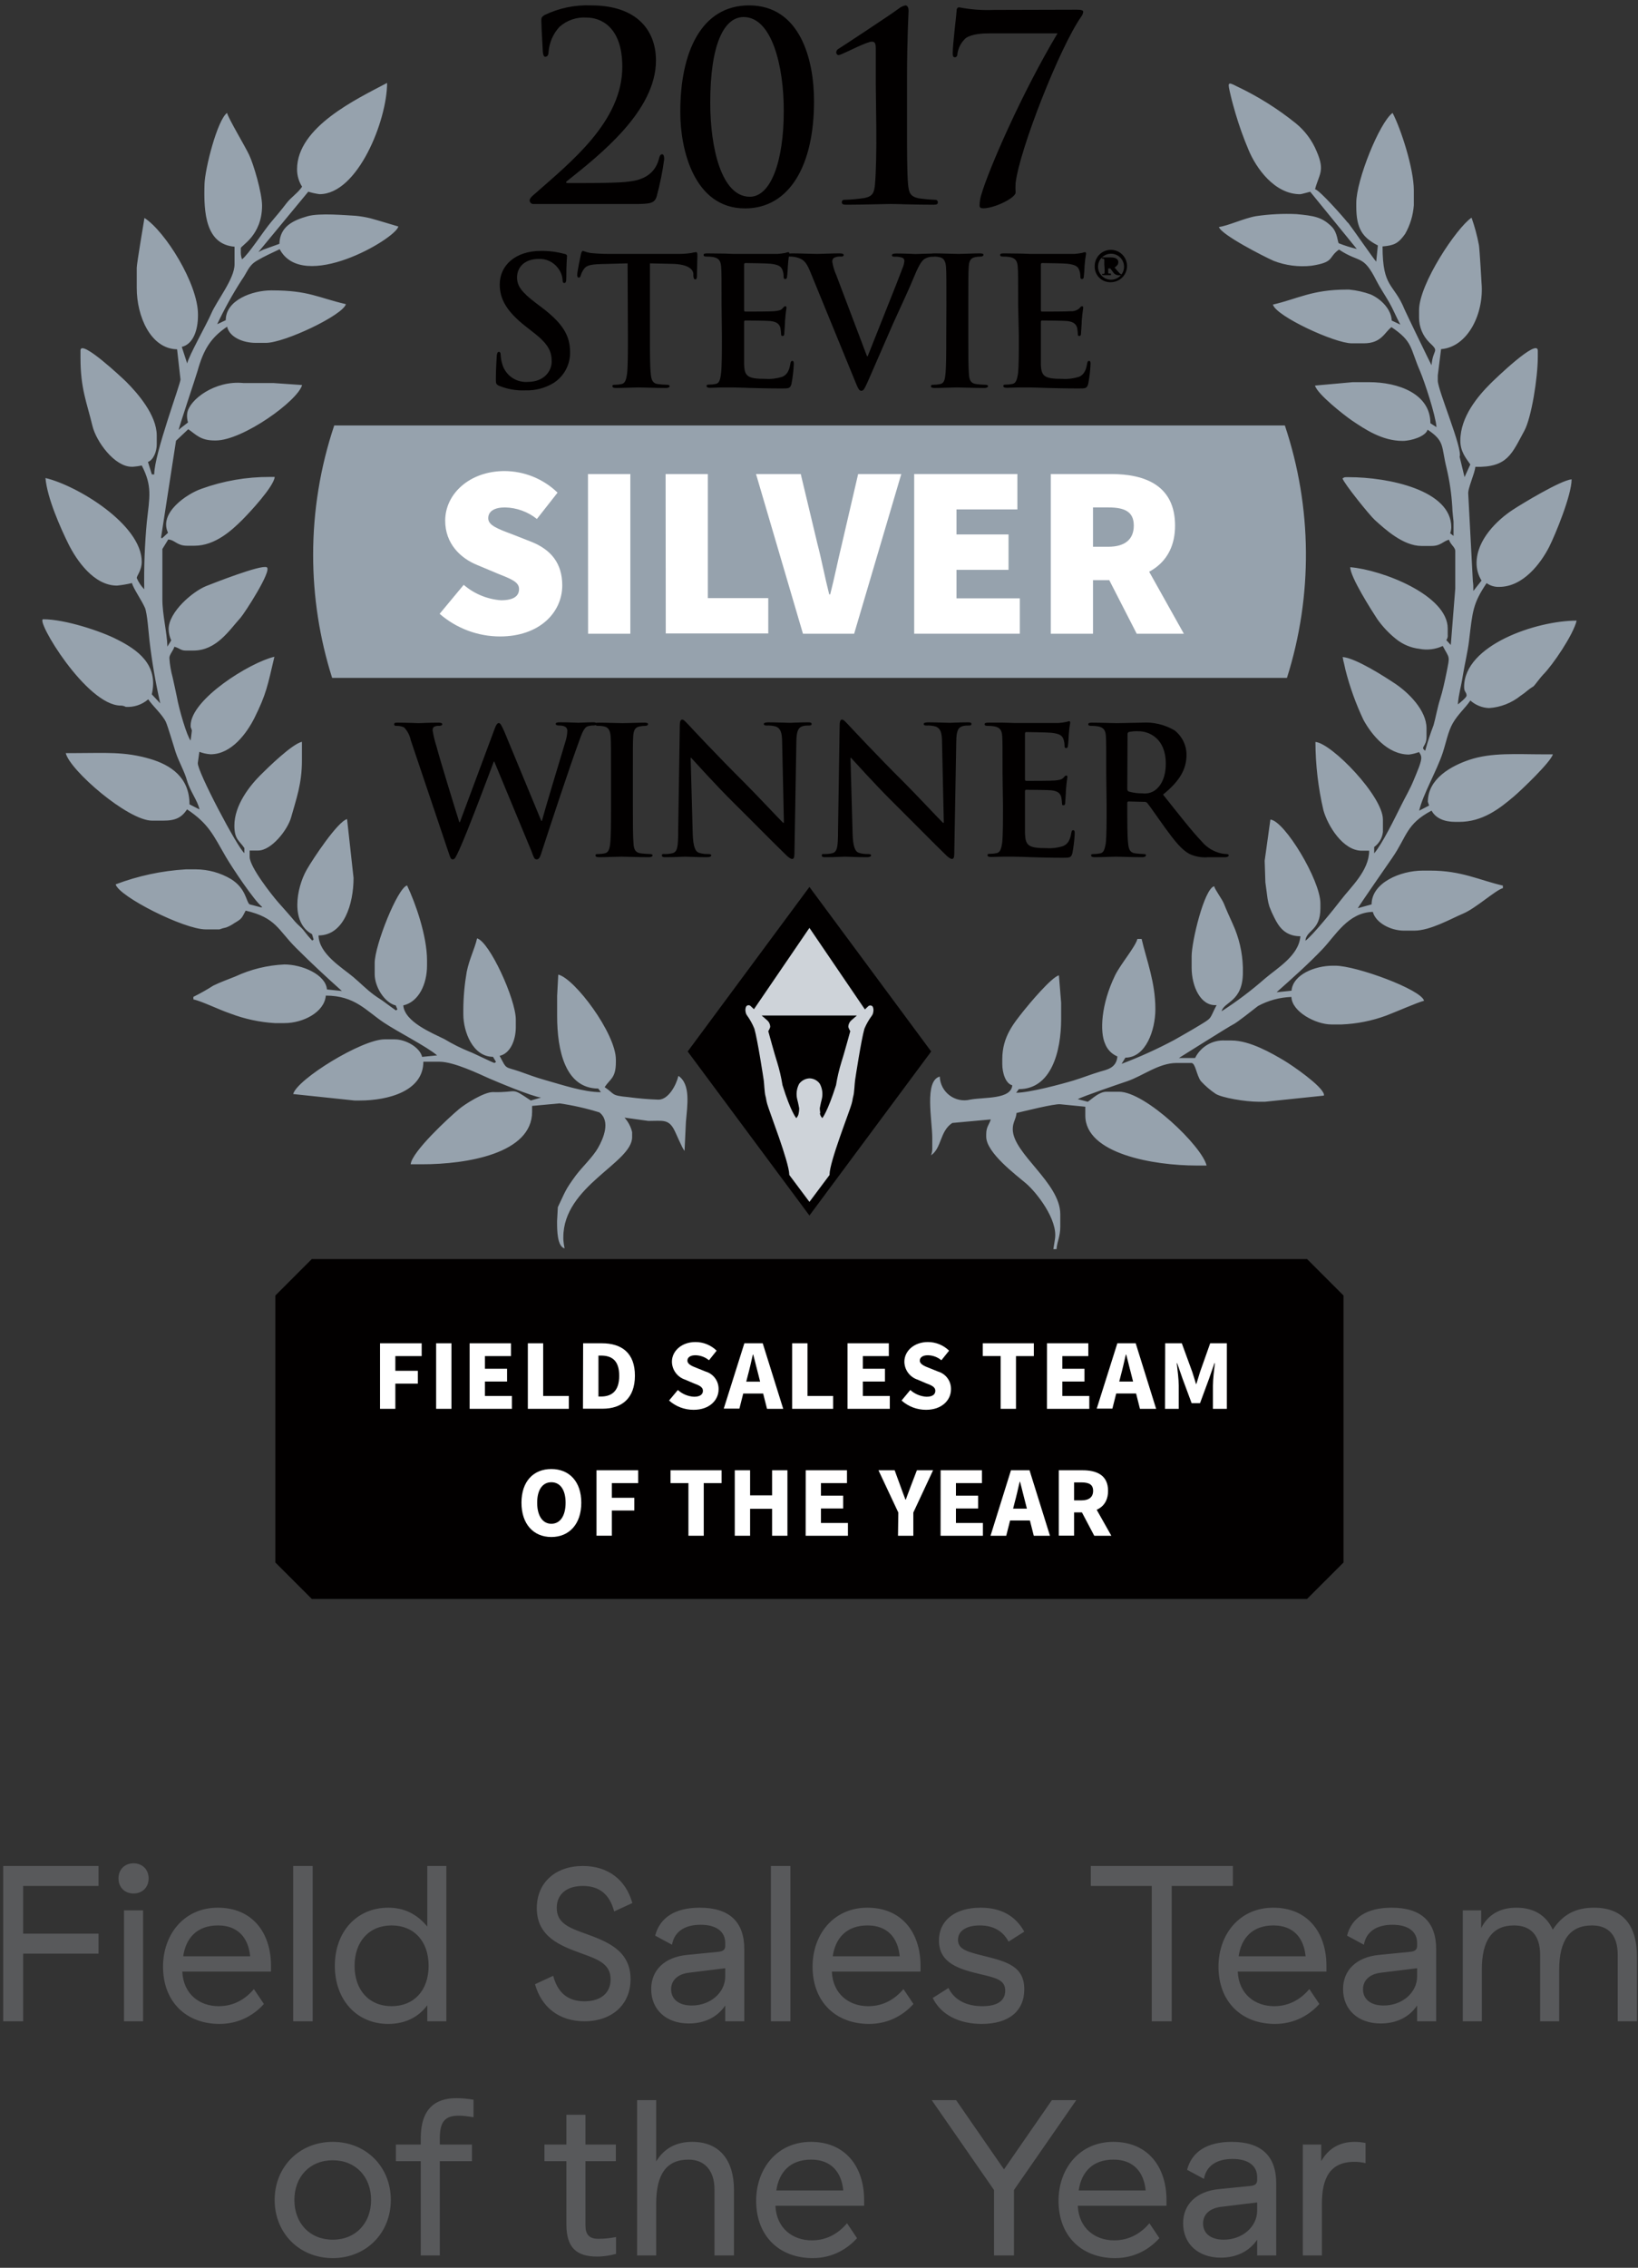 
<svg width="133px" height="184px" viewBox="0 0 133 184" version="1.1" xmlns="http://www.w3.org/2000/svg" xmlns:xlink="http://www.w3.org/1999/xlink">
    <rect x="0" y="0" width="133" height="184" fill="#333333" stroke="none"/>
    <g id="Mobile" stroke="none" stroke-width="1" fill="none" fill-rule="evenodd">
        <g id="More-important/info3" transform="translate(-204, -356)">
            <g id="Group-4" transform="translate(32, 163)">
                <g id="Group-3" transform="translate(1, 193)">
                    <g id="Group-2" transform="translate(171, 0)">
                        <g id="Silver" transform="translate(3, 0)">
                            <g id="pla" transform="translate(19.36, 102.157)">
                                <g id="Group-33">
                                    <polygon id="Path" fill="#020000" points="83.77 27.576 2.957 27.576 -5.68434189e-13 24.621 -5.68434189e-13 2.955 2.957 -1.13686838e-13 83.77 -1.13686838e-13 86.727 2.955 86.727 24.621"></polygon>
                                    <g id="Group-32" transform="translate(8.497, 6.732)" fill="#FFFFFF" fill-rule="nonzero">
                                        <polygon id="Path" points="-6.44817533e-13 0.101 3.381 0.101 3.381 1.142 1.244 1.142 1.244 2.333 3.07 2.333 3.07 3.375 1.244 3.375 1.244 5.419 -6.44817533e-13 5.419"></polygon>
                                        <polygon id="Path" points="4.555 0.101 5.799 0.101 5.799 5.419 4.555 5.419"></polygon>
                                        <polygon id="Path" points="7.275 0.101 10.631 0.101 10.631 1.142 8.519 1.142 8.519 2.167 10.315 2.167 10.315 3.204 8.519 3.204 8.519 4.377 10.709 4.377 10.709 5.419 7.275 5.419"></polygon>
                                        <polygon id="Path" points="12.002 0.101 13.246 0.101 13.246 4.377 15.33 4.377 15.33 5.419 12.002 5.419"></polygon>
                                        <path d="M16.491,0.101 L18.011,0.101 C19.636,0.101 20.696,0.897 20.696,2.727 C20.696,4.557 19.636,5.41 18.068,5.41 L16.478,5.41 L16.491,0.101 Z M17.937,4.421 C18.813,4.421 19.421,3.983 19.421,2.736 C19.421,1.488 18.813,1.099 17.937,1.099 L17.735,1.099 L17.735,4.421 L17.937,4.421 Z" id="Shape"></path>
                                        <path d="M23.469,4.745 L24.183,3.891 C24.544,4.22 25.009,4.413 25.497,4.438 C25.983,4.438 26.219,4.255 26.219,3.953 C26.219,3.651 25.922,3.515 25.457,3.344 L24.774,3.051 C24.142,2.846 23.71,2.262 23.701,1.598 C23.701,0.722 24.494,1.77038038e-06 25.611,1.77038038e-06 C26.254,-0.001 26.872,0.251 27.332,0.7 L26.71,1.479 C26.401,1.222 26.013,1.078 25.611,1.072 C25.212,1.072 24.958,1.234 24.958,1.51 C24.958,1.786 25.295,1.948 25.764,2.123 L26.434,2.394 C27.074,2.579 27.508,3.173 27.49,3.839 C27.49,4.714 26.749,5.498 25.47,5.498 C24.733,5.505 24.019,5.236 23.469,4.745 L23.469,4.745 Z" id="Path"></path>
                                        <path d="M29.583,0.101 L31.073,0.101 L32.737,5.419 L31.423,5.419 L30.74,2.727 C30.595,2.202 30.455,1.571 30.302,1.02 L30.271,1.02 C30.144,1.576 30.004,2.202 29.859,2.727 L29.18,5.401 L27.91,5.401 L29.583,0.101 Z M29.036,3.213 L31.603,3.213 L31.603,4.18 L29.036,4.18 L29.036,3.213 Z" id="Shape"></path>
                                        <polygon id="Path" points="33.464 0.101 34.708 0.101 34.708 4.377 36.789 4.377 36.789 5.419 33.464 5.419"></polygon>
                                        <polygon id="Path" points="37.958 0.101 41.313 0.101 41.313 1.142 39.202 1.142 39.202 2.167 40.998 2.167 40.998 3.204 39.202 3.204 39.202 4.377 41.392 4.377 41.392 5.419 37.958 5.419"></polygon>
                                        <path d="M42.347,4.745 L43.057,3.891 C43.419,4.218 43.883,4.411 44.371,4.438 C44.857,4.438 45.089,4.255 45.089,3.953 C45.089,3.651 44.796,3.515 44.331,3.344 L43.648,3.051 C43.016,2.846 42.584,2.262 42.575,1.598 C42.575,0.722 43.368,1.77038012e-06 44.485,1.77038012e-06 C45.128,0 45.746,0.251 46.206,0.7 L45.58,1.479 C45.272,1.223 44.885,1.079 44.485,1.072 C44.082,1.072 43.828,1.234 43.828,1.51 C43.828,1.786 44.169,1.948 44.638,2.123 L45.308,2.394 C45.947,2.58 46.38,3.174 46.359,3.839 C46.359,4.714 45.619,5.498 44.34,5.498 C43.605,5.503 42.894,5.235 42.347,4.745 Z" id="Path"></path>
                                        <polygon id="Path" points="50.393 1.138 48.939 1.138 48.939 0.101 53.087 0.101 53.087 1.142 51.637 1.142 51.637 5.419 50.393 5.419"></polygon>
                                        <polygon id="Path" points="54.156 0.101 57.511 0.101 57.511 1.142 55.4 1.142 55.4 2.167 57.2 2.167 57.2 3.204 55.4 3.204 55.4 4.377 57.59 4.377 57.59 5.419 54.152 5.419"></polygon>
                                        <path d="M59.868,0.101 L61.357,0.101 L63.017,5.419 L61.703,5.419 L61.024,2.727 C60.879,2.202 60.739,1.571 60.586,1.02 L60.555,1.02 C60.428,1.576 60.288,2.202 60.144,2.727 L59.465,5.401 L58.194,5.401 L59.868,0.101 Z M59.307,3.208 L61.874,3.208 L61.874,4.176 L59.307,4.176 L59.307,3.208 Z" id="Shape"></path>
                                        <path d="M63.753,0.101 L65.102,0.101 L65.952,2.429 C66.057,2.736 66.149,3.077 66.254,3.401 L66.284,3.401 C66.39,3.077 66.482,2.736 66.582,2.429 L67.406,0.101 L68.759,0.101 L68.759,5.419 L67.629,5.419 L67.629,3.541 C67.629,3.02 67.726,2.228 67.787,1.716 L67.752,1.716 L67.314,2.976 L66.582,4.959 L65.899,4.959 L65.163,2.976 L64.725,1.716 L64.694,1.716 C64.751,2.237 64.852,3.029 64.852,3.541 L64.852,5.419 L63.74,5.419 L63.753,0.101 Z" id="Path"></path>
                                        <path d="M11.485,13.039 C11.485,11.289 12.47,10.304 13.911,10.304 C15.352,10.304 16.342,11.306 16.342,13.039 C16.342,14.773 15.357,15.819 13.911,15.819 C12.466,15.819 11.485,14.777 11.485,13.039 Z M15.068,13.039 C15.068,11.993 14.63,11.376 13.911,11.376 C13.193,11.376 12.759,11.993 12.759,13.039 C12.759,14.086 13.197,14.746 13.911,14.746 C14.625,14.746 15.068,14.107 15.068,13.039 Z" id="Shape"></path>
                                        <polygon id="Path" points="17.577 10.404 20.959 10.404 20.959 11.446 18.821 11.446 18.821 12.637 20.648 12.637 20.648 13.67 18.821 13.67 18.821 15.714 17.577 15.714"></polygon>
                                        <polygon id="Path" points="25.041 11.446 23.587 11.446 23.587 10.404 27.735 10.404 27.735 11.446 26.285 11.446 26.285 15.718 25.041 15.718"></polygon>
                                        <polygon id="Path" points="28.804 10.404 30.048 10.404 30.048 12.44 31.835 12.44 31.835 10.404 33.079 10.404 33.079 15.718 31.835 15.718 31.835 13.53 30.048 13.53 30.048 15.718 28.804 15.718"></polygon>
                                        <polygon id="Path" points="34.564 10.404 37.914 10.404 37.914 11.446 35.803 11.446 35.803 12.466 37.603 12.466 37.603 13.508 35.803 13.508 35.803 14.681 37.993 14.681 37.993 15.718 34.559 15.718"></polygon>
                                        <path d="M42.084,13.836 L40.472,10.404 L41.786,10.404 L42.224,11.604 C42.365,12.002 42.505,12.37 42.662,12.786 L42.693,12.786 C42.842,12.348 42.991,12.002 43.131,11.604 L43.591,10.404 L44.905,10.404 L43.302,13.836 L43.302,15.718 L42.058,15.718 L42.084,13.836 Z" id="Path"></path>
                                        <polygon id="Path" points="45.518 10.404 48.873 10.404 48.873 11.446 46.762 11.446 46.762 12.466 48.562 12.466 48.562 13.508 46.762 13.508 46.762 14.681 48.952 14.681 48.952 15.718 45.514 15.718"></polygon>
                                        <path d="M51.23,10.404 L52.737,10.404 L54.397,15.718 L53.083,15.718 L52.404,13.048 C52.259,12.523 52.119,11.888 51.966,11.341 L51.935,11.341 C51.808,11.897 51.668,12.523 51.523,13.048 L50.845,15.718 L49.57,15.718 L51.23,10.404 Z M50.682,13.517 L53.249,13.517 L53.249,14.479 L50.682,14.479 L50.682,13.517 Z" id="Shape"></path>
                                        <path d="M55.115,10.404 L57.047,10.404 C58.181,10.404 59.114,10.794 59.114,12.072 C59.114,13.35 58.181,13.823 57.047,13.823 L56.355,13.823 L56.355,15.709 L55.115,15.709 L55.115,10.404 Z M56.95,12.847 C57.568,12.847 57.901,12.58 57.901,12.072 C57.901,11.564 57.568,11.389 56.95,11.389 L56.355,11.389 L56.355,12.847 L56.95,12.847 Z M56.823,13.503 L57.678,12.702 L59.381,15.718 L57.993,15.718 L56.823,13.503 Z" id="Shape"></path>
                                    </g>
                                </g>
                            </g>
                            <g id="Group-27" transform="translate(0.437, 6.728)" fill="#96A2AD" fill-rule="nonzero">
                                <path d="M52.256,84.316 L52.146,86.654 C51.91,86.373 51.489,85.262 51.24,84.824 C50.788,84.071 50.333,84.22 49.207,84.22 L47.271,83.953 C47.573,84.287 47.786,84.692 47.889,85.13 L47.889,85.537 C47.889,87.634 42.304,89.49 42.304,93.653 L42.304,93.854 C42.322,94.092 42.356,94.329 42.405,94.563 C41.796,94.405 41.796,93.04 41.796,92.436 L41.796,92.335 L41.857,91.219 C42.488,89.91 42.427,89.862 43.303,88.663 C43.846,87.94 44.687,87.166 45.116,86.417 C45.545,85.669 46.167,84.246 45.23,83.528 C44.173,83.2 43.093,82.956 41.998,82.797 L39.768,83.003 L39.768,83.476 C39.768,86.864 34.477,87.739 30.837,87.739 L29.908,87.739 C30,86.724 33.036,83.927 33.85,83.248 C34.324,82.85 35.857,81.882 36.566,81.882 C38.739,81.939 37.95,81.419 39.663,82.565 L40.495,82.325 C39.781,82.246 36.982,81.077 36.277,80.771 C35.502,80.429 33.426,79.418 32.252,79.418 L30.938,79.418 C30.938,81.799 28.095,82.565 25.76,82.565 L25.353,82.565 L20.368,82.04 C20.675,80.849 25.936,77.602 27.788,77.602 L28.603,77.602 C29.523,77.602 30.657,78.258 30.837,79.024 L32.055,78.902 C31.196,78.175 28.883,77.011 27.727,76.24 C26.299,75.291 25.384,74.052 23.018,74.052 C22.905,75.409 21.161,76.284 19.668,76.284 L18.866,76.284 C17.635,76.209 16.423,75.948 15.27,75.509 C14.293,75.177 12.997,74.525 12.265,74.358 L12.265,74.153 C12.82,73.879 13.36,73.575 13.881,73.242 C14.508,72.936 14.981,72.782 15.677,72.498 C16.928,71.916 18.281,71.586 19.659,71.526 C21.078,71.526 23.01,72.332 23.11,73.553 L24.324,73.68 C22.992,72.489 21.862,71.439 20.596,70.178 C19.116,68.703 18.989,67.736 16.51,67.158 C16.181,67.784 16.207,67.81 15.594,68.169 C15.388,68.315 15.165,68.435 14.928,68.524 C14.742,68.56 14.558,68.613 14.381,68.681 L13.264,68.681 C11.507,68.681 6.216,66.011 5.953,65.026 C7.779,64.335 9.699,63.925 11.648,63.809 L12.462,63.809 C13.471,63.813 14.46,64.087 15.327,64.602 C16.566,65.381 16.536,66.44 16.829,66.65 L17.758,66.891 L17.863,66.869 C17.228,66.401 15.371,63.604 14.902,62.794 C13.86,60.995 13.505,60.111 11.753,58.942 C11.315,59.594 10.842,59.857 9.825,59.857 L8.91,59.857 C6.948,59.857 2.222,55.756 1.902,54.377 L2.611,54.377 C5.082,54.377 6.65,54.232 8.744,54.845 C10.426,55.34 11.95,56.346 11.95,58.535 L12.76,58.946 C12.624,58.259 11.998,57.48 11.748,56.605 C11.542,55.856 11.087,55.095 10.82,54.289 C10.688,53.882 10.171,52.136 10.027,51.838 C9.72,51.216 8.98,50.577 8.599,50.013 C8.094,50.448 7.438,50.668 6.773,50.626 C6.649,50.557 6.511,50.521 6.37,50.521 C3.575,50.521 -0.595,43.517 0.071,43.517 C1.88,43.517 4.819,44.511 6.045,45.145 C7.714,45.981 9.453,47.185 8.888,49.61 L9.576,50.341 C9.191,48.658 8.899,46.956 8.7,45.242 C8.63,44.633 8.52,43.014 8.327,42.576 C8.052,41.959 7.39,41.018 7.276,40.58 C6.876,40.678 6.469,40.746 6.059,40.786 C4.188,40.786 2.782,38.742 2.116,37.402 C1.49,36.137 0.391,33.682 0.255,32.058 C2.817,32.658 8.073,35.827 8.073,38.856 C8.073,39.543 7.666,39.985 7.666,40.169 C7.81,40.509 8.016,40.82 8.275,41.084 C8.245,39.257 8.315,37.431 8.485,35.612 C8.704,33.612 8.949,32.732 8.073,31.042 C7.838,31.091 7.599,31.125 7.359,31.143 L7.259,31.143 C5.861,31.143 4.377,29.099 4.07,27.834 C3.614,25.93 3.098,24.814 3.098,22.319 L3.098,21.706 C3.098,20.739 6.523,23.965 6.829,24.267 C7.719,25.16 9.291,26.941 9.291,28.609 L9.291,29.335 C9.291,29.913 9.015,30.596 8.577,30.754 L8.893,31.765 L9.085,31.765 C9.085,30.097 11.258,24.324 11.218,24.057 L10.942,21.614 C8.783,21.57 7.666,18.918 7.666,16.651 L7.666,14.987 C7.67,14.659 8.292,10.956 8.292,10.956 C9.979,12.041 12.638,16.3 12.638,18.778 L12.638,18.883 C12.638,20.038 12.256,21.198 11.323,21.417 L11.761,22.761 C11.902,22.118 13.373,19.526 13.715,18.716 C14.162,17.666 15.607,15.902 15.607,14.72 L15.607,13.289 C13.273,13.096 13.093,10.562 13.168,8.216 C13.207,6.942 14.21,3.011 14.998,2.434 C15.117,2.902 16.431,5.082 16.79,5.835 C17.149,6.588 17.841,8.916 17.841,9.958 C17.841,12.387 16.115,13.206 16.115,13.407 L16.115,13.801 C16.119,13.975 16.153,14.147 16.216,14.309 C16.746,13.915 17.986,11.976 18.577,11.289 C18.971,10.829 19.4,10.317 19.808,9.783 C20.215,9.249 20.736,8.951 21.091,8.422 C20.823,7.997 20.681,7.505 20.684,7.003 C20.684,3.563 25.563,1.287 27.994,8.52651283e-14 C27.994,3.038 25.611,9.026 22.51,9.026 C22.2,8.986 21.893,8.919 21.595,8.824 L17.543,13.722 L17.933,13.53 L19.247,13.057 C19.295,11.634 20.377,11.148 21.534,10.816 C22.519,10.536 24.639,10.741 25.445,10.781 C25.845,10.82 26.242,10.887 26.632,10.982 C27.109,11.105 28.91,11.652 28.91,11.652 C28.647,12.68 21.152,17.04 19.273,13.49 C18.603,13.814 18.038,14.055 17.386,14.444 C16.733,14.834 16.628,15.39 16.19,15.985 C15.449,17.139 14.783,18.339 14.197,19.579 L14.893,19.251 C14.893,17.6 17.083,16.839 18.555,16.834 L18.656,16.834 C21.608,16.834 22.361,17.416 24.648,17.951 C24.407,18.843 19.668,21.093 18.148,21.093 L17.337,21.093 C16.291,21.093 15.2,20.634 15.003,19.78 C13.684,20.664 13.089,21.623 12.602,23.374 C12.475,23.829 11.03,28.11 11.074,28.154 L11.227,28.013 L11.827,27.549 C11.751,27.302 11.73,27.04 11.766,26.784 C11.937,25.707 14.004,24.122 16.317,24.35 L18.752,24.35 L21.091,24.512 C20.758,25.786 16.273,29.011 14.083,29.011 L13.982,29.011 C12.843,29.011 12.484,28.534 11.849,28.097 L10.855,29.033 L9.637,36.912 L9.733,36.938 L10.207,36.501 C9.422,34.864 11.792,33.314 12.927,32.929 C14.702,32.287 16.576,31.963 18.463,31.97 L18.87,31.97 C18.787,32.767 16.807,34.881 16.242,35.446 C15.375,36.312 14.022,37.551 12.357,37.551 L11.748,37.551 C10.925,37.551 10.78,37.087 10.224,37.043 L9.747,37.818 C9.747,39.179 9.747,40.479 9.747,41.885 C9.747,43.163 10.128,44.59 10.154,45.736 L10.465,45.233 C10.335,44.945 10.263,44.634 10.255,44.318 C10.255,42.926 12.213,41.254 13.321,40.816 C13.842,40.611 17.754,39.066 18.222,39.298 C18.691,39.53 16.409,43.044 16.098,43.39 C15.165,44.419 14.144,46.056 12.265,46.056 L11.634,46.056 C11.227,46.056 11.131,45.846 10.719,45.749 C10.631,46.078 10.316,46.367 10.316,46.664 C10.349,47.193 10.438,47.717 10.579,48.227 C10.653,48.551 10.899,49.68 10.921,49.807 C11.104,50.84 11.744,53.02 12.042,53.357 L12.143,52.547 C12.072,52.258 12.042,52.372 12.042,52.14 C12.042,50.022 16.847,47.023 18.844,46.559 C18.292,48.905 18.187,49.588 17.219,51.532 C16.619,52.722 15.379,54.473 13.662,54.473 C13.35,54.453 13.043,54.386 12.751,54.272 L12.624,55.178 C12.554,55.821 15.874,62.098 16.404,62.488 L16.404,62.08 C16.001,61.476 15.594,61.393 15.594,60.255 C15.594,58.609 16.825,57.047 17.701,56.171 C18.319,55.554 20.263,53.65 21.078,53.458 L21.078,54.981 C21.078,56.88 20.614,58.106 20.202,59.586 C19.917,60.614 18.599,62.282 17.521,62.282 L16.834,62.282 L16.834,62.794 C16.834,63.617 18.647,65.906 19.142,66.471 C19.637,67.035 20.022,67.451 20.513,68.042 C20.763,68.335 21.021,68.493 21.262,68.817 C21.464,69.085 21.681,69.342 21.91,69.587 L22.029,69.504 L21.897,69.066 C20.145,68.13 20.618,65.341 21.459,63.853 C21.941,63.004 23.965,59.94 24.744,59.73 L25.138,63.306 L25.27,64.505 C25.27,66.624 24.486,69.171 22.427,69.171 C22.462,70.668 24.319,71.767 25.244,72.542 C25.839,73.041 26.264,73.5 26.934,73.999 C27.263,74.244 27.508,74.367 27.837,74.621 C27.915,74.691 28.713,75.256 28.713,75.256 L28.831,75.172 L28.699,74.853 C27.806,74.638 26.987,73.369 26.987,72.314 L26.987,71.404 C26.987,69.977 28.844,65.315 29.615,65.114 C30.281,66.506 31.236,69.18 31.236,71.198 L31.236,71.605 C31.236,73.124 30.565,74.56 29.308,74.848 C29.422,76.188 31.625,77.076 32.659,77.589 C33.308,77.981 33.988,78.32 34.691,78.604 C34.924,78.674 36.68,79.554 36.719,79.514 L36.838,79.431 L36.592,79.02 C34.959,79.011 34.183,76.998 34.183,75.562 L34.183,75.186 C34.19,74.158 34.283,73.133 34.459,72.122 C34.674,71.067 35.099,70.283 35.3,69.408 C36.303,69.675 38.445,74.341 38.445,76 L38.445,76.608 C38.445,77.654 38.007,78.744 37.131,78.941 C37.731,80.079 37.521,79.795 38.717,80.197 C39.505,80.473 40,80.674 40.846,80.911 C42.208,81.292 43.942,81.887 45.353,81.887 L45.138,81.594 C42.462,81.58 41.8,78.508 41.8,75.698 L41.8,74.074 L41.892,72.349 C43.22,72.656 46.57,77.125 46.57,79.247 L46.57,79.449 C46.57,80.758 46.097,80.806 45.659,81.48 C46.518,82.053 46.124,82.154 47.591,82.29 C48.399,82.399 49.212,82.467 50.026,82.495 C50.845,82.495 51.476,81.305 51.647,80.565 C52.663,81.252 52.37,82.964 52.256,84.316 Z M106,11.341 L106.022,11.341 C106.381,11.801 108.159,14.374 108.308,14.501 L108.44,13.188 C107.213,12.554 106.688,11.844 106.688,10.041 L106.688,9.739 C106.688,7.888 108.575,3.208 109.635,2.434 C110.279,3.651 111.361,6.907 111.361,8.724 L111.361,9.919 C111.303,10.741 111.06,11.54 110.652,12.256 C110.104,13.022 109.762,13.188 108.821,13.267 C108.821,16.681 109.732,16.226 110.608,18.379 C110.796,18.808 112.763,22.862 112.798,22.905 C112.916,21.522 113.494,21.872 112.618,21.054 C112.086,20.523 111.786,19.801 111.786,19.049 L111.786,18.441 C111.786,16.309 114.848,11.735 116.048,10.934 C116.305,11.662 116.506,12.408 116.648,13.166 C116.714,13.604 116.858,16.23 116.858,16.23 C117.077,18.686 115.763,21.426 113.573,21.601 L113.306,23.737 L113.306,24.157 C113.306,24.928 115.343,29.677 115.08,30.333 L115.479,31.984 L115.947,30.955 C115.575,30.425 115.137,29.9 115.137,29.025 C115.137,27.077 116.582,25.396 117.594,24.385 C117.87,24.109 121.427,20.656 121.427,21.724 L121.427,22.223 C121.427,23.938 120.91,27.164 120.332,28.228 C119.316,30.084 118.983,31.209 116.355,31.152 C116.306,31.716 115.711,32.942 115.781,33.38 L116.153,40.423 C116.193,40.738 116.193,40.786 116.193,41.224 L116.858,40.379 C116.594,39.953 116.454,39.462 116.455,38.961 C116.455,37.057 118.15,35.463 119.355,34.662 C120.13,34.15 123.297,32.237 124.173,32.163 C124.173,33.454 122.833,36.693 122.351,37.643 C121.668,38.978 120.24,40.891 118.286,40.891 C117.923,40.905 117.565,40.797 117.27,40.585 C116.157,42.243 116.131,42.847 115.846,45.251 C115.746,46.108 115.479,47.229 115.343,48.065 C115.181,49.111 115.01,49.505 114.935,50.424 C115.062,50.337 115.645,49.86 115.645,49.715 C115.645,49.413 115.444,49.444 115.444,49.006 C115.444,45.614 121.309,43.627 124.58,43.627 C124.313,44.769 122.636,47.238 121.865,48.004 C121.659,48.209 121.146,48.914 121.085,48.954 C120.546,49.286 120.511,49.409 120.03,49.724 C119.3,50.311 118.407,50.66 117.472,50.722 C116.909,50.702 116.371,50.485 115.952,50.109 C115.54,50.722 114.97,51.19 114.532,51.939 C114.143,52.608 113.976,53.536 113.705,54.359 C113.223,55.817 112.097,57.734 111.795,59.047 L112.601,58.631 C112.57,58.513 112.5,58.356 112.5,58.329 C112.5,56.456 114.388,55.419 115.886,54.915 C117.695,54.315 119.714,54.477 121.939,54.477 L122.649,54.477 C122.487,55.095 120.073,57.397 119.478,57.9 C118.308,58.894 116.933,59.958 115.036,59.958 L114.734,59.958 C113.818,59.958 113.126,59.651 112.802,59.043 C110.726,60.141 110.822,61.109 109.618,62.86 C109.443,63.109 106.815,66.9 106.815,66.961 L107.932,66.65 C107.932,64.899 110.262,63.91 112.093,63.91 L112.702,63.91 C115.233,63.91 116.687,64.689 118.593,65.127 L118.593,65.333 C118.002,65.49 116.407,66.957 115.373,67.394 C114.34,67.832 112.697,68.782 111.383,68.782 L110.568,68.782 C109.46,68.782 108.26,68.134 108.032,67.259 C106.022,67.307 105.001,69.176 103.95,70.279 C102.772,71.513 101.484,72.656 100.218,73.78 L101.431,73.654 C101.541,72.349 103.324,71.627 104.782,71.627 L104.988,71.627 C106.679,71.627 111.948,73.553 112.193,74.468 C111.65,74.608 109.824,75.409 109.127,75.671 C107.958,76.102 106.728,76.345 105.483,76.394 L104.673,76.394 C103.385,76.394 101.449,75.347 101.423,74.161 C100.473,74.193 99.543,74.444 98.707,74.897 C98.33,75.186 96.977,76.271 96.666,76.407 C96.46,76.49 92.286,79.116 92.286,79.116 L93.6,79.116 C94.053,78.195 95.014,77.634 96.04,77.694 L96.548,77.694 C98.054,77.694 99.824,78.731 100.814,79.313 C101.519,79.733 103.871,81.353 104.06,82.053 L104.06,82.167 L99.272,82.666 L98.768,82.666 C97.691,82.666 95.777,82.346 95.264,82.018 C94.825,81.723 94.422,81.376 94.064,80.985 C93.709,80.504 93.635,79.519 93.298,79.519 L92.097,79.519 C90.656,79.519 89.369,80.561 88.094,80.998 C87.498,81.195 84.336,82.281 84.077,82.456 L84.888,82.666 C85.264,82.412 85.808,81.852 86.412,81.852 L87.424,81.852 C89.57,81.852 94.169,86.281 94.533,87.84 L93.722,87.84 C90.227,87.84 84.686,86.886 84.686,83.782 L84.686,83.069 L82.654,82.867 C82.168,82.815 79.675,83.445 79.102,83.576 C79.053,84.115 78.795,84.307 78.795,84.89 C78.795,86.877 82.654,89.227 82.654,91.788 L82.654,92.799 C82.654,93.6 82.404,93.985 82.347,94.624 L82.093,94.624 L82.22,93.819 C82.487,92.239 80.709,89.998 79.859,89.28 C79.01,88.562 76.64,86.785 76.64,85.498 L76.64,85.297 C76.64,84.649 76.925,84.496 77.043,83.984 L77.043,84.097 L73.885,84.386 C72.864,85.056 73.035,86.417 72.159,87.012 C72.222,86.852 72.256,86.681 72.26,86.509 L72.26,85.594 C72.26,84.176 71.594,80.963 72.869,80.622 C72.889,81.223 73.18,81.783 73.661,82.145 C74.141,82.508 74.759,82.635 75.343,82.491 C76.491,82.281 78.659,82.487 78.756,81.331 C78.208,81.187 77.945,80.315 77.945,79.606 L77.945,79.204 C77.945,77.387 78.874,76.306 79.697,75.264 C80.148,74.7 81.936,72.564 82.544,72.406 L82.724,74.638 L82.724,75.952 C82.724,78.604 81.918,81.642 79.29,81.642 L79.071,81.935 C80.153,81.935 82.833,81.213 83.753,80.933 C84.511,80.701 85.177,80.429 85.891,80.219 C86.416,80.062 87.214,79.943 87.292,78.989 C86.833,78.798 86.471,78.426 86.294,77.961 C85.856,77.002 85.956,74.77 87.104,72.41 C87.546,71.504 88.742,70.112 88.917,69.456 L89.259,69.456 C89.653,71.159 90.376,72.958 90.376,75.146 C90.376,76.858 89.596,79.086 87.941,79.086 L87.634,79.589 C89.094,79.037 90.518,78.392 91.896,77.659 C92.61,77.247 93.166,76.945 93.885,76.507 C95.072,75.794 94.726,76 95.347,74.822 C94.051,74.932 93.319,73.303 93.319,71.78 L93.319,70.87 C93.319,69.657 94.34,65.394 95.146,65.179 C95.229,65.486 95.785,66.204 95.948,66.611 C96.162,67.158 96.429,67.718 96.657,68.235 C97.167,69.346 97.447,70.549 97.481,71.771 L97.481,72.178 C97.481,74.568 95.934,74.542 95.755,75.321 C96.996,74.523 98.176,73.633 99.285,72.66 C100.271,71.815 102.023,70.813 102.15,69.237 C100.875,69.237 100.38,68.419 100.043,67.749 C99.889,67.452 99.753,67.147 99.636,66.834 C99.567,66.618 99.516,66.397 99.482,66.173 L99.307,64.86 L99.25,63.109 L99.714,59.769 C100.862,59.866 103.775,64.694 103.775,66.567 L103.775,66.974 C103.775,68.795 102.632,68.725 102.557,69.6 C103.07,69.259 104.949,66.943 105.439,66.296 C106.219,65.267 107.734,63.923 107.734,62.295 L107.126,62.295 C105.619,62.295 104.375,60.286 104.02,59.012 C103.596,57.195 103.378,55.336 103.372,53.471 C104.699,53.585 108.851,57.874 108.851,59.761 L108.851,60.776 C108.799,61.264 108.541,61.707 108.142,61.993 L108.142,62.509 C108.808,61.73 109.798,59.691 110.332,58.623 C110.691,57.9 111.033,57.34 111.344,56.587 C111.554,56.075 111.615,55.944 111.782,55.506 C112.049,54.758 112.005,54.622 111.782,54.294 C111.519,54.392 111.246,54.46 110.967,54.495 C109.219,54.495 107.927,52.875 107.275,51.689 C106.658,50.387 106.168,49.028 105.812,47.632 C105.742,47.286 105.636,46.874 105.636,46.874 L105.584,46.581 C106.666,46.673 109,48.183 109.833,48.735 C110.919,49.457 112.391,50.901 112.391,52.363 L112.391,53.068 C112.391,53.873 111.847,53.869 112.285,54.184 C112.475,53.481 112.702,52.789 112.964,52.109 C113.126,51.545 113.284,50.652 113.49,50.013 C113.696,49.374 113.88,48.52 114.02,47.824 C114.3,46.415 114.274,46.752 113.709,45.684 C113.118,45.961 112.453,46.042 111.812,45.916 C111.115,45.835 110.456,45.557 109.911,45.115 C109.329,44.65 108.816,44.104 108.387,43.495 C107.949,42.826 106.197,40.09 106.197,39.293 C108.816,39.512 114.112,41.574 114.112,44.261 L114.112,44.769 C114.135,44.924 114.094,45.082 113.998,45.207 L114.362,45.605 L114.725,41.035 L114.725,37.971 C114.725,37.674 114.318,37.442 114.217,37.061 C113.718,37.192 113.551,37.569 112.794,37.569 L111.983,37.569 C110.507,37.569 109.04,36.229 108.199,35.468 C107.796,35.113 105.68,32.491 105.571,32.089 C105.698,32.023 105.68,31.988 105.877,31.988 L106.079,31.988 C109.311,31.988 114.401,33.043 114.401,36.045 C114.397,36.214 114.367,36.38 114.313,36.54 L114.585,36.755 C114.585,36.755 114.585,35.813 114.585,35.586 C114.585,35.586 114.48,34.675 114.48,34.373 C114.417,33.323 114.264,32.28 114.02,31.257 C113.573,29.445 113.897,29.086 112.478,28.132 C112.334,28.674 111.164,29.046 110.446,29.046 C108.777,29.046 107.371,28.088 106.324,27.383 C105.676,26.941 103.512,25.234 103.337,24.556 L106.403,24.28 L107.717,24.28 C110.13,24.28 112.706,25.234 112.706,27.611 L113.201,27.93 C113.118,26.924 112.237,24.258 111.865,23.382 C111.033,21.461 111.3,21.001 109.548,19.815 C108.992,20.218 108.746,21.128 107.314,21.128 L106.315,21.128 C104.949,21.128 100.17,18.927 99.92,17.986 C101.966,17.508 103.105,16.769 105.908,16.769 L106.109,16.769 C106.708,16.826 107.296,16.958 107.862,17.163 C108.751,17.561 109.535,18.406 109.565,19.281 L110.262,19.609 C109.925,18.975 109.675,18.349 109.346,17.78 C109.018,17.211 108.615,16.62 108.33,16.06 C107.231,13.871 106.985,14.659 105.286,13.521 C104.366,14.173 104.966,14.536 103.052,14.834 C102.013,14.95 100.962,14.815 99.986,14.44 C99.171,14.081 95.702,12.308 95.536,11.687 C96.232,11.612 97.546,10.987 98.541,10.811 C99.632,10.65 100.737,10.595 101.839,10.645 C103.219,10.781 103.897,10.868 104.686,11.656 C105.168,12.133 105.168,12.908 105.264,13.009 C105.742,13.198 106.232,13.353 106.731,13.473 L102.947,8.829 C102.794,8.864 102.233,9.03 102.132,9.03 C100.06,9.03 98.554,6.929 97.927,5.401 C97.525,4.45 97.177,3.477 96.885,2.486 C96.736,1.952 96.605,1.532 96.478,0.967 C96.25,-0.022 96.202,-0.131 96.973,0.271 C98.693,1.082 100.31,2.094 101.791,3.287 C102.531,3.894 103.108,4.674 103.473,5.559 C104.165,7.148 103.665,7.402 103.341,8.623 C103.727,8.715 105.654,10.903 106,11.341 Z" id="Combined-Shape"></path>
                            </g>
                            <g id="Group-24" transform="translate(52.837, 71.964)">
                                <polygon id="Path" fill="#020000" points="9.886 -7.10542736e-14 19.772 13.35 9.886 26.661 1.52411417e-12 13.35"></polygon>
                                <polygon id="Path" fill="#FFD41C" points="9.825 15.508 9.886 15.508 9.886 15.508"></polygon>
                                <path d="M11.52,23.334 C11.52,22.297 13.154,18.196 13.311,17.6 C13.421,17.198 13.373,17.241 13.451,16.961 C13.53,16.681 13.552,15.968 13.592,15.688 C13.631,15.407 14.091,12.422 14.349,11.507 C14.506,11.133 14.707,10.779 14.949,10.453 C15.014,10.365 15.055,10.263 15.068,10.155 C15.102,10.009 15.089,9.855 15.028,9.717 C14.988,9.661 14.927,9.625 14.858,9.616 C14.79,9.608 14.721,9.629 14.669,9.673 C14.546,9.796 14.389,9.936 14.389,9.936 L9.886,3.322 L5.383,9.919 C5.383,9.919 5.225,9.778 5.103,9.656 C5.051,9.611 4.983,9.591 4.916,9.599 C4.848,9.607 4.787,9.644 4.748,9.7 C4.685,9.836 4.669,9.991 4.704,10.137 C4.719,10.246 4.761,10.348 4.827,10.435 C5.066,10.768 5.264,11.128 5.418,11.507 C5.677,12.422 6.137,15.412 6.176,15.688 C6.215,15.963 6.237,16.686 6.316,16.961 C6.395,17.237 6.347,17.198 6.456,17.6 C6.614,18.196 8.23,22.297 8.248,23.334 C8.248,23.483 8.248,23.067 8.248,23.365 L9.886,25.554 L11.524,23.365 C11.524,23.067 11.524,23.483 11.524,23.334 M10.766,18.358 C10.74,18.196 10.727,17.959 10.727,17.959 C10.727,17.959 10.806,17.522 10.885,17.241 C10.995,16.812 10.939,16.357 10.727,15.968 C10.533,15.698 10.223,15.536 9.89,15.53 L9.89,15.53 C9.561,15.546 9.255,15.706 9.054,15.968 C8.845,16.358 8.788,16.812 8.896,17.241 C8.975,17.522 9.054,17.959 9.054,17.959 C9.054,17.959 9.054,18.196 9.014,18.358 C8.993,18.508 8.924,18.648 8.817,18.756 C8.817,18.756 8.379,18.274 7.7,16.086 C7.598,15.452 7.452,14.826 7.262,14.212 C7.1,13.735 6.544,11.704 6.544,11.704 C6.612,11.6 6.665,11.486 6.702,11.367 C6.702,11.153 6.608,10.949 6.443,10.811 L6.005,10.431 L13.74,10.431 L13.302,10.811 C13.138,10.949 13.043,11.153 13.044,11.367 C13.081,11.486 13.134,11.6 13.202,11.704 C13.202,11.704 12.645,13.735 12.483,14.212 C12.294,14.826 12.147,15.452 12.045,16.086 C11.349,18.274 10.933,18.756 10.933,18.756 C10.824,18.649 10.753,18.509 10.731,18.358" id="Shape" fill="#CED3D9"></path>
                                <polygon id="Path" fill="#FFD41C" points="9.886 15.512 9.886 15.512 9.947 15.512"></polygon>
                            </g>
                            <g id="Group-23" transform="translate(29.005, 58.386)" fill="#020000" fill-rule="nonzero">
                                <g id="Group-34" transform="translate(-0, 0)">
                                    <path d="M1.345,1.663 C1.267,1.278 1.081,0.923 0.81,0.639 C0.631,0.551 0.433,0.506 0.232,0.508 C0.088,0.508 -5.18696197e-13,0.508 -5.18696197e-13,0.376 C-5.18696197e-13,0.245 0.118,0.249 0.32,0.249 C1.073,0.249 1.866,0.289 1.997,0.289 C2.129,0.289 2.764,0.249 3.6,0.249 C3.802,0.249 3.903,0.289 3.903,0.376 C3.903,0.464 3.789,0.508 3.644,0.508 C3.52,0.498 3.396,0.517 3.281,0.565 C3.154,0.622 3.123,0.722 3.123,0.884 C3.197,1.329 3.304,1.768 3.443,2.197 C3.688,3.152 5.033,7.529 5.291,8.325 L5.335,8.325 L8.138,0.801 C8.283,0.394 8.384,0.28 8.502,0.28 C8.62,0.28 8.73,0.495 8.94,0.959 L11.949,8.225 L11.993,8.225 C12.251,7.257 13.408,3.44 13.916,1.751 C14.002,1.48 14.051,1.199 14.06,0.915 C14.06,0.683 13.929,0.477 13.364,0.477 C13.219,0.477 13.118,0.433 13.118,0.346 C13.118,0.258 13.232,0.219 13.451,0.219 C14.218,0.219 14.822,0.258 14.954,0.258 C15.085,0.258 15.676,0.219 16.154,0.219 C16.312,0.219 16.417,0.245 16.417,0.333 C16.417,0.42 16.342,0.477 16.211,0.477 C16.04,0.473 15.87,0.497 15.707,0.547 C15.361,0.678 15.199,1.256 14.897,2.079 C14.231,3.9 12.707,8.492 12.006,10.658 C11.848,11.166 11.774,11.341 11.568,11.341 C11.362,11.341 11.336,11.166 11.13,10.632 L8.125,3.397 L8.094,3.397 C7.819,4.132 5.904,9.244 5.278,10.575 C5.002,11.166 4.928,11.341 4.757,11.341 C4.586,11.341 4.555,11.179 4.424,10.803 L1.345,1.663 Z" id="Path"></path>
                                    <path d="M17.608,4.438 C17.608,2.25 17.608,1.838 17.577,1.374 C17.547,0.91 17.402,0.639 17.087,0.565 C16.916,0.523 16.741,0.504 16.566,0.508 C16.421,0.508 16.333,0.477 16.333,0.363 C16.333,0.249 16.452,0.249 16.68,0.249 C17.231,0.249 18.142,0.289 18.559,0.289 C18.975,0.289 19.776,0.249 20.311,0.249 C20.499,0.249 20.613,0.276 20.613,0.363 C20.613,0.451 20.53,0.508 20.385,0.508 C20.238,0.508 20.091,0.523 19.947,0.552 C19.553,0.622 19.439,0.867 19.408,1.374 C19.378,1.882 19.382,2.25 19.382,4.438 L19.382,6.977 C19.382,8.382 19.382,9.52 19.439,10.142 C19.483,10.531 19.584,10.794 20.017,10.851 C20.261,10.883 20.507,10.902 20.753,10.908 C20.915,10.908 20.985,10.952 20.985,11.022 C20.985,11.092 20.871,11.166 20.709,11.166 C19.759,11.166 18.848,11.122 18.458,11.122 C18.068,11.122 17.214,11.166 16.636,11.166 C16.447,11.166 16.347,11.122 16.347,11.022 C16.347,10.921 16.404,10.908 16.579,10.908 C16.753,10.907 16.926,10.888 17.096,10.851 C17.385,10.794 17.472,10.544 17.534,10.129 C17.608,9.52 17.608,8.378 17.608,6.977 L17.608,4.438 Z" id="Path"></path>
                                    <path d="M24.24,9.205 C24.27,10.33 24.459,10.706 24.748,10.807 C24.99,10.882 25.243,10.916 25.497,10.908 C25.659,10.908 25.746,10.938 25.746,11.022 C25.746,11.105 25.615,11.166 25.414,11.166 C24.472,11.166 23.894,11.122 23.618,11.122 C23.491,11.122 22.812,11.166 22.058,11.166 C21.87,11.166 21.739,11.166 21.739,11.022 C21.739,10.877 21.826,10.908 21.971,10.908 C22.191,10.913 22.41,10.888 22.623,10.833 C23,10.72 23.061,10.299 23.061,9.043 L23.193,0.495 C23.193,0.206 23.237,2.47801779e-13 23.381,2.47801779e-13 C23.526,2.47801779e-13 23.67,0.188 23.916,0.438 C24.086,0.626 26.285,2.981 28.396,5.073 C29.378,6.054 31.331,8.137 31.576,8.369 L31.646,8.369 L31.502,1.882 C31.502,1.007 31.357,0.727 31.011,0.569 C30.762,0.498 30.503,0.468 30.245,0.481 C30.074,0.481 30.013,0.438 30.013,0.35 C30.013,0.263 30.175,0.223 30.389,0.223 C31.143,0.223 31.835,0.263 32.141,0.263 C32.303,0.263 32.851,0.223 33.561,0.223 C33.749,0.223 33.893,0.223 33.893,0.35 C33.893,0.477 33.806,0.481 33.631,0.481 C33.483,0.475 33.336,0.49 33.193,0.525 C32.79,0.639 32.676,0.963 32.658,1.751 L32.501,10.868 C32.501,11.184 32.444,11.306 32.312,11.306 C32.181,11.306 31.979,11.148 31.822,10.987 C30.911,10.111 29.062,8.229 27.555,6.741 C25.983,5.182 24.375,3.375 24.117,3.103 L24.073,3.103 L24.24,9.205 Z" id="Path"></path>
                                    <path d="M37.222,9.205 C37.249,10.33 37.437,10.706 37.726,10.807 C37.97,10.883 38.224,10.917 38.479,10.908 C38.637,10.908 38.725,10.938 38.725,11.022 C38.725,11.105 38.593,11.166 38.392,11.166 C37.45,11.166 36.876,11.122 36.6,11.122 C36.469,11.122 35.79,11.166 35.037,11.166 C34.853,11.166 34.721,11.166 34.721,11.022 C34.721,10.877 34.809,10.908 34.953,10.908 C35.172,10.913 35.39,10.888 35.602,10.833 C35.978,10.72 36.04,10.299 36.04,9.043 L36.171,0.495 C36.171,0.206 36.215,2.39808173e-13 36.359,2.39808173e-13 C36.504,2.39808173e-13 36.649,0.188 36.894,0.438 C37.069,0.626 39.263,2.981 41.375,5.073 C42.36,6.054 44.309,8.137 44.555,8.369 L44.629,8.369 L44.485,1.882 C44.485,1.007 44.34,0.727 43.99,0.569 C43.741,0.497 43.482,0.468 43.223,0.481 C43.052,0.481 42.995,0.438 42.995,0.35 C42.995,0.263 43.153,0.223 43.372,0.223 C44.121,0.223 44.813,0.263 45.124,0.263 C45.282,0.263 45.834,0.223 46.539,0.223 C46.727,0.223 46.872,0.223 46.872,0.35 C46.872,0.477 46.784,0.481 46.613,0.481 C46.466,0.475 46.318,0.49 46.175,0.525 C45.768,0.639 45.654,0.963 45.641,1.751 L45.479,10.868 C45.479,11.184 45.422,11.306 45.291,11.306 C45.159,11.306 44.958,11.148 44.8,10.987 C43.889,10.111 42.04,8.229 40.538,6.741 C38.961,5.182 37.358,3.375 37.095,3.103 L37.052,3.103 L37.222,9.205 Z" id="Path"></path>
                                    <path d="M49.399,4.438 C49.399,2.25 49.399,1.838 49.373,1.374 C49.347,0.91 49.228,0.652 48.751,0.552 C48.564,0.518 48.375,0.504 48.186,0.508 C48.028,0.508 47.941,0.477 47.941,0.376 C47.941,0.276 48.041,0.249 48.26,0.249 L49.43,0.249 C49.806,0.249 50.139,0.276 50.341,0.276 C50.801,0.276 53.678,0.276 53.954,0.276 C54.163,0.26 54.371,0.231 54.576,0.188 C54.652,0.163 54.73,0.144 54.809,0.131 C54.879,0.131 54.892,0.188 54.892,0.263 C54.892,0.337 54.822,0.538 54.778,1.199 C54.778,1.344 54.734,1.983 54.703,2.154 C54.703,2.228 54.664,2.311 54.559,2.311 C54.454,2.311 54.432,2.241 54.432,2.11 C54.431,1.933 54.402,1.757 54.344,1.589 C54.244,1.331 54.099,1.151 53.376,1.072 C53.131,1.042 51.624,1.011 51.322,1.011 C51.252,1.011 51.221,1.055 51.221,1.156 L51.221,4.81 C51.221,4.911 51.221,4.972 51.322,4.972 C51.642,4.972 53.302,4.972 53.635,4.942 C53.968,4.911 54.2,4.872 54.331,4.727 C54.463,4.583 54.489,4.539 54.559,4.539 C54.629,4.539 54.664,4.565 54.664,4.653 C54.664,4.74 54.603,4.972 54.546,5.708 C54.546,5.997 54.489,6.583 54.489,6.675 C54.489,6.767 54.489,6.951 54.357,6.951 C54.226,6.951 54.23,6.894 54.23,6.82 C54.22,6.645 54.2,6.471 54.169,6.299 C54.099,6.01 53.897,5.795 53.363,5.738 C53.087,5.708 51.655,5.695 51.309,5.695 C51.234,5.695 51.221,5.752 51.221,5.839 L51.221,6.977 C51.221,7.472 51.221,8.798 51.221,9.218 C51.252,10.216 51.484,10.431 52.973,10.431 C53.433,10.459 53.894,10.4 54.331,10.256 C54.708,10.085 54.883,9.783 54.984,9.188 C55.01,9.03 55.041,8.973 55.141,8.973 C55.242,8.973 55.26,9.087 55.26,9.231 C55.234,9.769 55.171,10.304 55.071,10.833 C54.971,11.21 54.839,11.21 54.287,11.21 C53.205,11.21 52.408,11.184 51.791,11.166 C51.173,11.148 50.718,11.122 50.284,11.122 C50.126,11.122 49.806,11.122 49.46,11.122 C49.114,11.122 48.751,11.148 48.466,11.148 C48.278,11.148 48.177,11.105 48.177,11.004 C48.177,10.903 48.234,10.89 48.405,10.89 C48.58,10.889 48.755,10.87 48.926,10.833 C49.215,10.776 49.29,10.457 49.364,10.037 C49.434,9.433 49.434,8.286 49.434,6.973 L49.399,4.438 Z" id="Path"></path>
                                    <path d="M57.818,4.438 C57.818,2.25 57.818,1.838 57.791,1.374 C57.765,0.91 57.647,0.652 57.169,0.552 C56.983,0.518 56.794,0.504 56.604,0.508 C56.447,0.508 56.359,0.477 56.359,0.376 C56.359,0.276 56.46,0.249 56.674,0.249 C57.441,0.249 58.352,0.289 58.659,0.289 C59.149,0.289 60.249,0.249 60.695,0.249 C61.624,0.183 62.55,0.398 63.354,0.867 C63.97,1.34 64.333,2.072 64.335,2.849 C64.335,3.918 63.897,4.898 62.43,6.084 C63.718,7.699 64.712,8.986 65.566,9.884 C65.98,10.383 66.551,10.729 67.187,10.864 C67.319,10.891 67.454,10.906 67.59,10.908 C67.704,10.908 67.765,10.952 67.765,11.022 C67.765,11.092 67.66,11.166 67.489,11.166 L66.114,11.166 C65.583,11.216 65.049,11.122 64.567,10.895 C63.945,10.562 63.398,9.884 62.588,8.772 C62.009,7.975 61.344,6.995 61.155,6.776 C61.092,6.701 60.995,6.663 60.897,6.675 L59.64,6.644 C59.565,6.644 59.526,6.675 59.526,6.763 L59.526,6.964 C59.526,8.308 59.526,9.45 59.596,10.054 C59.64,10.492 59.727,10.794 60.161,10.851 C60.376,10.877 60.695,10.908 60.866,10.908 C61.037,10.908 61.041,10.952 61.041,11.022 C61.041,11.092 60.941,11.166 60.752,11.166 C59.916,11.166 58.843,11.122 58.628,11.122 C58.413,11.122 57.441,11.166 56.876,11.166 C56.688,11.166 56.587,11.122 56.587,11.022 C56.587,10.921 56.648,10.908 56.819,10.908 C56.994,10.907 57.169,10.888 57.34,10.851 C57.629,10.794 57.699,10.474 57.778,10.054 C57.848,9.45 57.848,8.303 57.848,6.99 L57.818,4.438 Z M59.526,5.576 C59.526,5.738 59.552,5.795 59.653,5.839 C60.011,5.94 60.381,5.988 60.752,5.984 C61.113,6.032 61.478,5.945 61.777,5.738 C62.215,5.419 62.653,4.754 62.653,3.572 C62.653,1.519 61.296,0.945 60.441,0.945 C60.185,0.933 59.927,0.952 59.675,1.002 C59.574,1.029 59.548,1.09 59.548,1.204 L59.526,5.576 Z" id="Shape"></path>
                                </g>
                            </g>
                            <g id="Group-25" transform="translate(22.426, 34.518)">
                                <path d="M1.79171442e-06,10.505 C-0.001,13.891 0.519,17.257 1.542,20.485 L79.07,20.485 C81.183,13.81 81.123,6.638 78.899,8.52651283e-14 L1.713,8.52651283e-14 C0.578,3.386 -0.001,6.934 1.79171442e-06,10.505" id="Path" fill="#96A2AD"></path>
                                <g id="Group-35" transform="translate(10.271, 3.703)" fill="#FFFFFF" fill-rule="nonzero">
                                    <path d="M5.18696197e-13,11.582 L1.954,9.231 C2.801,9.958 3.858,10.397 4.971,10.483 C6.01,10.483 6.448,10.146 6.448,9.568 C6.448,8.991 5.791,8.75 4.695,8.312 L3.079,7.634 C1.686,7.078 0.451,5.883 0.451,4.027 C0.451,1.838 2.444,2.0250468e-13 5.269,2.0250468e-13 C6.877,0.006 8.42,0.633 9.575,1.751 L7.897,3.887 C7.16,3.298 6.248,2.969 5.304,2.95 C4.468,2.95 3.946,3.252 3.946,3.826 C3.946,4.399 4.687,4.675 5.847,5.112 L7.424,5.73 C9.041,6.369 9.956,7.48 9.956,9.275 C9.956,11.464 8.121,13.42 4.893,13.42 C3.094,13.414 1.357,12.762 5.18696197e-13,11.582 Z" id="Path"></path>
                                    <polygon id="Path" points="12.045 0.241 15.484 0.241 15.484 13.197 12.054 13.197"></polygon>
                                    <polygon id="Path" points="18.348 0.241 21.778 0.241 21.778 10.308 26.684 10.308 26.684 13.179 18.361 13.179"></polygon>
                                    <path d="M25.689,0.241 L29.321,0.241 L30.674,5.9 C31.033,7.275 31.274,8.61 31.633,10.006 L31.712,10.006 C32.071,8.61 32.33,7.275 32.667,5.9 L33.981,0.241 L37.485,0.241 L33.657,13.197 L29.5,13.197 L25.689,0.241 Z" id="Path"></path>
                                    <polygon id="Path" points="38.532 0.241 46.911 0.241 46.911 3.112 41.966 3.112 41.966 5.143 46.193 5.143 46.193 8.014 41.966 8.014 41.966 10.326 47.108 10.326 47.108 13.197 38.532 13.197"></polygon>
                                    <path d="M49.622,0.241 L54.528,0.241 C57.323,0.241 59.714,1.199 59.714,4.425 C59.714,7.555 57.323,8.851 54.528,8.851 L53.052,8.851 L53.052,13.197 L49.622,13.197 L49.622,0.241 Z M54.292,6.141 C55.645,6.141 56.363,5.541 56.363,4.425 C56.363,3.309 55.645,2.95 54.292,2.95 L53.052,2.95 L53.052,6.141 L54.292,6.141 Z M53.911,7.953 L56.219,5.681 L60.428,13.197 L56.6,13.197 L53.911,7.953 Z" id="Shape"></path>
                                </g>
                            </g>
                            <g id="Group-10" transform="translate(37.262, 0.431)" fill="#020000" fill-rule="nonzero">
                                <path d="M35.649,20.387 C35.615,20.396 35.573,20.4 35.523,20.4 C35.274,20.386 35.027,20.447 34.813,20.575 C34.625,20.702 34.406,20.951 34.016,21.888 C33.455,23.245 33.066,24.024 32.264,25.801 C31.34,27.911 30.661,29.487 30.341,30.209 C29.969,31.045 29.881,31.277 29.68,31.277 C29.478,31.277 29.404,31.076 29.128,30.402 L25.497,21.542 C25.164,20.75 24.919,20.588 24.397,20.444 C24.212,20.401 24.022,20.382 23.832,20.387 C23.817,20.387 23.803,20.386 23.791,20.385 C23.755,20.622 23.729,20.861 23.714,21.1 C23.714,21.245 23.67,21.879 23.64,22.05 C23.64,22.124 23.596,22.212 23.495,22.212 C23.394,22.212 23.364,22.138 23.364,22.006 C23.365,21.83 23.336,21.655 23.276,21.49 C23.175,21.227 23.031,21.052 22.308,20.969 C22.063,20.938 20.556,20.912 20.258,20.912 C20.184,20.912 20.157,20.956 20.157,21.056 L20.157,24.694 C20.157,24.794 20.157,24.851 20.258,24.851 C20.573,24.851 22.238,24.851 22.571,24.821 C22.904,24.79 23.136,24.751 23.263,24.606 C23.39,24.462 23.425,24.418 23.495,24.418 C23.565,24.418 23.596,24.444 23.596,24.532 C23.596,24.619 23.539,24.851 23.482,25.587 C23.482,25.876 23.425,26.462 23.425,26.554 C23.425,26.646 23.425,26.83 23.294,26.83 C23.257,26.836 23.22,26.824 23.194,26.798 C23.168,26.772 23.156,26.735 23.162,26.698 C23.156,26.524 23.137,26.35 23.105,26.178 C23.031,25.889 22.829,25.674 22.295,25.617 C22.019,25.587 20.591,25.574 20.245,25.574 C20.17,25.574 20.157,25.63 20.157,25.718 L20.157,26.86 C20.157,27.351 20.157,28.677 20.157,29.097 C20.184,30.095 20.416,30.31 21.909,30.31 C22.369,30.337 22.829,30.279 23.267,30.139 C23.644,29.964 23.815,29.662 23.916,29.067 C23.946,28.909 23.977,28.852 24.078,28.852 C24.178,28.852 24.191,28.966 24.191,29.11 C24.168,29.65 24.105,30.187 24.003,30.717 C23.902,31.089 23.771,31.089 23.223,31.089 C22.142,31.089 21.344,31.062 20.722,31.049 C20.1,31.036 19.654,31.006 19.22,31.006 C19.062,31.006 18.743,31.006 18.397,31.006 C18.051,31.006 17.687,31.036 17.398,31.036 C17.21,31.036 17.109,30.992 17.109,30.892 C17.109,30.791 17.166,30.774 17.341,30.774 C17.516,30.775 17.691,30.755 17.862,30.717 C18.151,30.66 18.221,30.34 18.278,29.92 C18.353,29.316 18.353,28.169 18.353,26.856 L18.326,24.317 C18.326,22.129 18.326,21.717 18.296,21.253 C18.265,20.789 18.151,20.531 17.674,20.43 C17.489,20.397 17.301,20.382 17.113,20.387 C16.951,20.387 16.868,20.36 16.868,20.255 C16.868,20.15 16.969,20.128 17.183,20.128 L18.366,20.142 C18.738,20.142 19.071,20.172 19.273,20.172 C19.737,20.172 22.615,20.172 22.886,20.172 C23.095,20.156 23.302,20.128 23.508,20.089 C23.583,20.061 23.661,20.041 23.74,20.028 C23.809,20.028 23.826,20.081 23.828,20.144 C23.886,20.134 23.956,20.128 24.034,20.128 C24.8,20.128 25.624,20.172 26.132,20.172 C26.491,20.172 27.187,20.128 27.91,20.128 C28.081,20.128 28.243,20.155 28.243,20.255 C28.243,20.356 28.155,20.387 28.024,20.387 C27.83,20.367 27.634,20.401 27.459,20.487 C27.362,20.558 27.308,20.674 27.314,20.794 C27.376,21.177 27.488,21.551 27.647,21.906 L30.135,28.471 L30.192,28.471 C30.814,26.882 32.693,22.229 33.039,21.275 C33.112,21.106 33.156,20.925 33.171,20.741 C33.177,20.619 33.099,20.507 32.982,20.47 C32.795,20.414 32.6,20.389 32.404,20.395 C32.273,20.395 32.159,20.395 32.159,20.282 C32.159,20.168 32.29,20.137 32.562,20.137 C33.285,20.137 33.876,20.181 34.082,20.181 C34.279,20.181 34.952,20.145 35.393,20.142 C35.452,20.127 35.541,20.128 35.659,20.128 C36.206,20.128 37.117,20.172 37.538,20.172 C37.958,20.172 38.751,20.128 39.29,20.128 C39.478,20.128 39.592,20.155 39.592,20.242 C39.592,20.33 39.509,20.387 39.364,20.387 C39.217,20.387 39.07,20.402 38.926,20.43 C38.536,20.505 38.418,20.75 38.392,21.253 C38.366,21.757 38.361,22.129 38.361,24.317 L38.361,26.86 C38.361,28.261 38.361,29.399 38.418,30.021 C38.462,30.41 38.563,30.673 38.996,30.73 C39.24,30.764 39.486,30.783 39.732,30.787 C39.894,30.787 39.964,30.83 39.964,30.905 C39.964,30.979 39.85,31.049 39.693,31.049 C38.738,31.049 37.827,31.006 37.437,31.006 C37.047,31.006 36.193,31.049 35.615,31.049 C35.426,31.049 35.326,31.006 35.326,30.905 C35.326,30.804 35.383,30.787 35.558,30.787 C35.733,30.788 35.908,30.769 36.079,30.73 C36.368,30.673 36.451,30.428 36.495,30.008 C36.57,29.399 36.57,28.257 36.57,26.86 L36.583,24.317 C36.583,22.129 36.583,21.717 36.552,21.253 C36.522,20.789 36.381,20.518 36.062,20.444 C35.926,20.411 35.788,20.392 35.649,20.387 Z M0.272,30.874 C0.039,30.774 -1.77635684e-12,30.699 -1.77635684e-12,30.384 C-1.77635684e-12,29.587 0.057,28.721 0.07,28.489 C0.083,28.257 0.127,28.117 0.245,28.117 C0.364,28.117 0.39,28.244 0.39,28.362 C0.403,28.611 0.445,28.858 0.517,29.097 C0.772,30.018 1.644,30.629 2.597,30.555 C3.911,30.555 4.533,29.679 4.533,28.909 C4.533,28.139 4.319,27.539 3.119,26.598 L2.453,26.077 C0.863,24.838 0.315,23.827 0.315,22.654 C0.315,21.065 1.629,19.927 3.653,19.927 C4.302,19.919 4.949,20.002 5.576,20.172 C5.707,20.198 5.777,20.242 5.777,20.343 C5.777,20.531 5.72,20.951 5.72,22.094 C5.72,22.413 5.677,22.531 5.563,22.531 C5.449,22.531 5.418,22.444 5.418,22.273 C5.391,21.925 5.26,21.592 5.042,21.319 C4.676,20.825 4.087,20.547 3.473,20.579 C2.383,20.579 1.721,21.21 1.721,22.076 C1.721,22.742 2.05,23.249 3.25,24.155 L3.657,24.462 C5.409,25.775 6.027,26.773 6.027,28.143 C6.045,29.154 5.535,30.102 4.682,30.647 C3.99,31.064 3.191,31.27 2.383,31.242 C1.661,31.273 0.94,31.148 0.272,30.874 Z M10.696,20.938 L8.541,20.995 C7.7,21.021 7.354,21.096 7.14,21.411 C7.03,21.565 6.947,21.737 6.894,21.919 C6.864,22.033 6.82,22.094 6.732,22.094 C6.645,22.094 6.605,22.019 6.605,21.862 C6.605,21.63 6.877,20.317 6.907,20.198 C6.951,20.01 6.995,19.927 7.083,19.927 C7.282,20.005 7.489,20.062 7.7,20.098 C8.138,20.142 8.673,20.172 9.146,20.172 L14.862,20.172 C15.196,20.173 15.53,20.148 15.86,20.098 C15.989,20.066 16.119,20.043 16.25,20.028 C16.351,20.028 16.364,20.111 16.364,20.33 C16.364,20.632 16.325,21.643 16.325,22.006 C16.325,22.151 16.281,22.238 16.193,22.238 C16.106,22.238 16.049,22.164 16.036,21.949 L16.036,21.787 C16.009,21.411 15.598,21.008 14.332,20.978 L12.51,20.938 L12.51,26.86 C12.51,28.174 12.51,29.329 12.584,29.951 C12.624,30.353 12.711,30.673 13.145,30.73 C13.39,30.765 13.637,30.784 13.885,30.787 C14.043,30.787 14.113,30.83 14.113,30.905 C14.113,30.979 13.999,31.049 13.841,31.049 C12.886,31.049 11.975,31.006 11.568,31.006 C11.239,31.006 10.328,31.049 9.75,31.049 C9.562,31.049 9.461,31.006 9.461,30.905 C9.461,30.804 9.518,30.787 9.693,30.787 C9.867,30.788 10.041,30.769 10.21,30.73 C10.499,30.673 10.587,30.353 10.648,29.933 C10.723,29.329 10.723,28.182 10.723,26.869 L10.696,20.938 Z M42.408,24.317 C42.408,22.129 42.408,21.717 42.378,21.253 C42.347,20.789 42.233,20.531 41.756,20.43 C41.569,20.397 41.38,20.382 41.191,20.387 C41.033,20.387 40.945,20.36 40.945,20.255 C40.945,20.15 41.046,20.128 41.265,20.128 L42.457,20.142 C42.833,20.142 43.166,20.172 43.368,20.172 C43.832,20.172 46.705,20.172 46.981,20.172 C47.19,20.156 47.398,20.128 47.603,20.089 C47.678,20.061 47.756,20.04 47.835,20.028 C47.905,20.028 47.923,20.089 47.923,20.159 C47.867,20.47 47.827,20.785 47.805,21.1 C47.805,21.245 47.761,21.879 47.735,22.05 C47.735,22.124 47.691,22.212 47.59,22.212 C47.489,22.212 47.459,22.138 47.459,22.006 C47.461,21.83 47.431,21.655 47.371,21.49 C47.27,21.227 47.126,21.052 46.403,20.969 C46.158,20.938 44.651,20.912 44.353,20.912 C44.279,20.912 44.252,20.956 44.252,21.056 L44.252,24.694 C44.252,24.794 44.252,24.851 44.353,24.851 C44.669,24.851 46.333,24.851 46.666,24.821 C46.915,24.839 47.162,24.762 47.358,24.606 C47.459,24.488 47.516,24.418 47.59,24.418 C47.665,24.418 47.691,24.444 47.691,24.532 C47.691,24.619 47.634,24.851 47.573,25.587 C47.573,25.876 47.516,26.462 47.516,26.554 C47.516,26.646 47.516,26.83 47.389,26.83 C47.262,26.83 47.257,26.773 47.257,26.698 C47.251,26.524 47.232,26.35 47.2,26.178 C47.126,25.889 46.924,25.674 46.39,25.617 C46.114,25.587 44.682,25.574 44.336,25.574 C44.266,25.574 44.252,25.63 44.252,25.718 L44.252,26.86 C44.252,27.351 44.252,28.677 44.252,29.097 C44.279,30.095 44.511,30.31 46.004,30.31 C46.464,30.337 46.924,30.279 47.362,30.139 C47.735,29.964 47.91,29.662 48.011,29.067 C48.041,28.909 48.068,28.852 48.173,28.852 C48.278,28.852 48.287,28.966 48.287,29.11 C48.263,29.65 48.2,30.187 48.098,30.717 C47.997,31.089 47.866,31.089 47.319,31.089 C46.232,31.089 45.439,31.062 44.817,31.049 C44.195,31.036 43.749,31.006 43.315,31.006 C43.153,31.006 42.838,31.006 42.492,31.006 C42.146,31.006 41.782,31.036 41.493,31.036 C41.305,31.036 41.204,30.992 41.204,30.892 C41.204,30.791 41.261,30.774 41.436,30.774 C41.61,30.775 41.783,30.756 41.953,30.717 C42.242,30.66 42.316,30.34 42.391,29.92 C42.465,29.316 42.465,28.169 42.465,26.856 L42.408,24.317 Z M48.624,21.21 C48.601,20.674 48.906,20.178 49.394,19.957 C49.883,19.735 50.457,19.833 50.845,20.204 C51.233,20.575 51.356,21.143 51.156,21.641 C50.957,22.139 50.474,22.465 49.938,22.466 C49.595,22.481 49.26,22.356 49.012,22.119 C48.764,21.881 48.623,21.553 48.624,21.21 Z M51.007,21.21 C51.007,20.627 50.534,20.155 49.951,20.155 C49.368,20.155 48.895,20.627 48.895,21.21 C48.895,21.792 49.368,22.264 49.951,22.264 C50.534,22.264 51.007,21.792 51.007,21.21 Z M49.403,21.017 L49.425,21.328 C49.432,21.453 49.432,21.579 49.425,21.704 C49.412,21.792 49.395,21.792 49.268,21.792 C49.224,21.792 49.224,21.779 49.224,21.836 C49.224,21.892 49.294,21.892 49.325,21.892 L49.395,21.892 L49.614,21.892 L49.841,21.892 L49.903,21.892 C49.923,21.891 49.94,21.878 49.948,21.86 C49.955,21.841 49.951,21.82 49.938,21.805 C49.938,21.761 49.925,21.761 49.894,21.761 C49.846,21.768 49.797,21.768 49.749,21.761 C49.719,21.744 49.719,21.717 49.719,21.455 L49.719,21.354 L49.894,21.354 L50.096,21.625 C50.211,21.823 50.434,21.932 50.661,21.901 C50.792,21.901 50.792,21.888 50.792,21.844 C50.793,21.832 50.789,21.82 50.781,21.812 C50.772,21.803 50.76,21.799 50.748,21.801 C50.718,21.801 50.691,21.801 50.503,21.582 L50.24,21.28 C50.485,21.105 50.542,20.986 50.542,20.842 C50.542,20.496 50.152,20.452 49.907,20.452 C49.763,20.452 49.675,20.452 49.574,20.452 C49.474,20.452 49.36,20.452 49.329,20.452 L49.272,20.452 C49.228,20.452 49.202,20.465 49.202,20.509 C49.202,20.553 49.228,20.553 49.228,20.553 C49.347,20.553 49.403,20.566 49.403,20.654 L49.403,21.017 Z M49.719,21.161 C49.784,21.19 49.854,21.205 49.925,21.205 C49.969,21.209 50.014,21.199 50.052,21.175 C50.136,21.122 50.186,21.029 50.183,20.929 C50.184,20.842 50.149,20.758 50.086,20.697 C50.023,20.637 49.938,20.605 49.85,20.61 C49.85,20.61 49.749,20.61 49.719,20.641 L49.719,21.161 Z" id="Combined-Shape"></path>
                                <path d="M3.035,16.123 C2.874,16.119 2.744,15.988 2.742,15.826 C2.742,15.659 2.952,15.471 3.18,15.283 C6.102,12.701 10.267,9.418 10.267,4.988 C10.267,1.666 8.436,0.996 7.385,0.996 C6.569,0.935 5.763,1.21 5.155,1.758 C4.648,2.315 4.34,3.025 4.279,3.776 C4.279,3.986 4.218,4.174 4.003,4.174 C3.898,4.174 3.837,4.029 3.815,3.776 C3.815,3.587 3.692,1.845 3.692,1.233 C3.692,1.044 3.692,0.961 3.942,0.795 C5.125,0.223 6.431,-0.048 7.744,0.007 C11.445,0.007 13,2.025 13,4.48 C13,8.56 8.48,12.11 5.764,14.272 C5.664,14.355 5.703,14.421 5.808,14.421 L7.24,14.421 C7.595,14.421 10.079,14.421 10.854,14.294 C12.304,14.127 13,13.418 13.25,12.425 C13.316,12.171 13.377,12.088 13.504,12.088 C13.631,12.088 13.67,12.276 13.67,12.486 C13.532,13.5 13.329,14.505 13.062,15.493 C12.895,16.058 12.558,16.123 11.235,16.123 L3.035,16.123 Z M20.232,16.478 C16.088,16.478 14.976,11.689 14.976,8.704 C14.954,3.811 16.68,0.007 20.556,0.007 C24.717,0.007 25.834,4.419 25.834,7.759 C25.847,12.972 23.85,16.478 20.232,16.478 Z M20.118,0.952 C18.541,0.952 17.407,3.115 17.407,7.908 C17.407,11.541 18.309,15.533 20.622,15.533 C22.326,15.533 23.377,12.657 23.377,8.577 C23.386,4.944 22.417,0.952 20.118,0.952 Z M30.849,6.459 L30.849,3.706 C30.849,3.202 30.849,2.948 30.534,2.948 C30.135,2.948 28.558,3.767 28.094,3.955 C28.002,4.001 27.903,4.031 27.801,4.043 C27.699,4.011 27.631,3.916 27.634,3.811 C27.649,3.683 27.728,3.572 27.844,3.517 C27.928,3.474 31.962,0.825 32.698,0.278 C32.859,0.143 33.052,0.05 33.258,0.007 C33.447,0.007 33.512,0.239 33.512,0.445 C33.512,0.65 33.385,2.69 33.385,5.907 L33.385,9.794 C33.385,11.812 33.385,13.598 33.469,14.521 C33.534,15.191 33.639,15.506 34.31,15.655 C34.77,15.721 35.233,15.763 35.698,15.782 C35.752,15.783 35.802,15.806 35.838,15.846 C35.874,15.886 35.891,15.939 35.886,15.992 C35.886,16.137 35.781,16.18 35.549,16.18 C33.955,16.18 32.606,16.119 32.045,16.119 C31.559,16.119 29.794,16.18 28.449,16.18 C28.217,16.18 28.09,16.137 28.09,15.992 C28.09,15.848 28.177,15.782 28.261,15.782 C28.824,15.767 29.386,15.718 29.943,15.633 C30.613,15.489 30.718,15.195 30.784,14.521 C30.867,13.598 30.911,11.812 30.889,9.794 L30.849,6.459 Z M47.187,0.357 C47.586,0.357 47.691,0.423 47.691,0.528 C47.677,0.665 47.626,0.795 47.542,0.904 C45.79,3.382 42.518,11.72 42.203,14.412 C42.183,14.67 42.183,14.929 42.203,15.187 C42.203,15.624 40.503,16.469 39.574,16.469 C39.342,16.469 39.277,16.408 39.277,16.215 C39.283,15.918 39.333,15.623 39.426,15.34 C40.012,13.322 42.706,7.124 45.606,2.274 L40.144,2.274 C39.557,2.274 38.672,2.314 38.168,2.651 C37.789,2.985 37.543,3.445 37.476,3.946 C37.476,4.113 37.389,4.218 37.266,4.218 C37.143,4.218 37.095,4.113 37.095,3.903 C37.095,3.128 37.411,0.668 37.411,0.458 C37.411,0.248 37.494,0.164 37.621,0.164 C38.556,0.346 39.508,0.416 40.459,0.375 L47.187,0.357 Z" id="Combined-Shape"></path>
                            </g>
                        </g>
                        <path d="M0.26,164 L0.26,151.4 L8,151.4 L8,153.02 L1.88,153.02 L1.88,156.89 L8,156.89 L8,158.51 L1.88,158.51 L1.88,164 L0.26,164 Z M10.844,153.632 C10.124,153.632 9.62,153.128 9.62,152.408 C9.62,151.688 10.124,151.184 10.844,151.184 C11.564,151.184 12.068,151.688 12.068,152.408 C12.068,153.128 11.564,153.632 10.844,153.632 Z M11.618,155 L11.618,164 L10.07,164 L10.07,155 L11.618,155 Z M13.238,159.572 C13.238,156.926 14.966,154.784 17.684,154.784 C20.51,154.784 22.004,156.836 22.004,159.5 L22.004,159.968 L14.804,159.968 L14.804,159.986 C14.894,161.822 16.226,162.776 17.756,162.776 C19.07,162.776 19.988,162.128 20.618,161.39 L21.428,162.596 C20.708,163.406 19.502,164.216 17.828,164.216 C15.11,164.216 13.238,162.416 13.238,159.572 Z M20.312,158.726 C20.168,157.232 19.322,156.224 17.702,156.224 C16.01,156.224 15.092,157.232 14.876,158.726 L20.312,158.726 Z M25.388,151.4 L25.388,164 L23.804,164 L23.804,151.4 L25.388,151.4 Z M36.242,151.4 L36.242,164 L34.694,164 L34.694,162.704 C33.956,163.694 32.858,164.216 31.526,164.216 C28.97,164.216 27.188,162.272 27.188,159.5 C27.188,156.728 28.97,154.784 31.526,154.784 C32.804,154.784 33.848,155.288 34.694,156.314 L34.694,151.4 L36.242,151.4 Z M31.796,156.224 C29.978,156.224 28.79,157.52 28.79,159.5 C28.79,161.48 29.978,162.776 31.796,162.776 C33.614,162.776 34.802,161.498 34.802,159.5 C34.802,157.502 33.614,156.224 31.796,156.224 Z M47.456,164 C45.404,164 43.964,162.866 43.442,160.994 L44.918,160.31 C45.278,161.696 46.124,162.38 47.456,162.38 C48.77,162.38 49.58,161.714 49.58,160.598 C49.58,159.356 48.572,158.978 47.204,158.492 C45.53,157.88 43.586,157.16 43.586,154.82 C43.586,152.75 45.098,151.4 47.33,151.4 C49.382,151.4 50.822,152.534 51.344,154.406 L49.868,155.09 C49.508,153.704 48.662,153.02 47.33,153.02 C46.016,153.02 45.206,153.686 45.206,154.802 C45.206,156.044 46.214,156.422 47.582,156.908 C49.256,157.52 51.2,158.24 51.2,160.58 C51.2,162.65 49.688,164 47.456,164 Z M53.198,157.052 C53.576,155.576 54.836,154.784 56.816,154.784 C59.21,154.784 60.434,155.918 60.434,158.15 L60.434,164 L58.886,164 L58.886,162.722 C58.256,163.658 57.212,164.18 55.934,164.18 C54.098,164.18 52.874,163.064 52.874,161.39 C52.874,159.842 53.972,158.798 55.772,158.618 L58.31,158.366 C58.724,158.33 58.886,158.186 58.886,157.88 L58.886,157.646 C58.886,156.71 58.148,156.17 56.888,156.17 C55.574,156.17 54.746,156.746 54.566,157.79 L53.198,157.052 Z M58.886,159.698 L55.952,160.058 C55.034,160.166 54.494,160.67 54.494,161.408 C54.494,162.218 55.124,162.722 56.168,162.722 C57.68,162.722 58.886,161.678 58.886,160.364 L58.886,159.698 Z M64.178,151.4 L64.178,164 L62.594,164 L62.594,151.4 L64.178,151.4 Z M65.978,159.572 C65.978,156.926 67.706,154.784 70.424,154.784 C73.25,154.784 74.744,156.836 74.744,159.5 L74.744,159.968 L67.544,159.968 L67.544,159.986 C67.634,161.822 68.966,162.776 70.496,162.776 C71.81,162.776 72.728,162.128 73.358,161.39 L74.168,162.596 C73.448,163.406 72.242,164.216 70.568,164.216 C67.85,164.216 65.978,162.416 65.978,159.572 Z M73.052,158.726 C72.908,157.232 72.062,156.224 70.442,156.224 C68.75,156.224 67.832,157.232 67.616,158.726 L73.052,158.726 Z M76.238,157.448 C76.238,155.828 77.534,154.784 79.622,154.784 C81.26,154.784 82.448,155.432 83.168,156.728 L81.89,157.538 C81.44,156.674 80.648,156.224 79.55,156.224 C78.506,156.224 77.786,156.638 77.786,157.394 C77.786,158.168 78.542,158.366 79.928,158.708 C81.818,159.176 83.168,159.572 83.168,161.408 C83.168,163.172 81.908,164.216 79.712,164.216 C77.84,164.216 76.382,163.442 75.734,162.11 L77.012,161.3 C77.48,162.254 78.434,162.776 79.766,162.776 C80.972,162.776 81.62,162.344 81.62,161.516 C81.62,160.67 80.936,160.49 79.622,160.184 C77.948,159.788 76.238,159.32 76.238,157.448 Z M93.518,164 L93.518,153.02 L88.568,153.02 L88.568,151.4 L100.106,151.4 L100.106,153.02 L95.138,153.02 L95.138,164 L93.518,164 Z M98.936,159.572 C98.936,156.926 100.664,154.784 103.382,154.784 C106.208,154.784 107.702,156.836 107.702,159.5 L107.702,159.968 L100.502,159.968 L100.502,159.986 C100.592,161.822 101.924,162.776 103.454,162.776 C104.768,162.776 105.686,162.128 106.316,161.39 L107.126,162.596 C106.406,163.406 105.2,164.216 103.526,164.216 C100.808,164.216 98.936,162.416 98.936,159.572 Z M106.01,158.726 C105.866,157.232 105.02,156.224 103.4,156.224 C101.708,156.224 100.79,157.232 100.574,158.726 L106.01,158.726 Z M109.376,157.052 C109.754,155.576 111.014,154.784 112.994,154.784 C115.388,154.784 116.612,155.918 116.612,158.15 L116.612,164 L115.064,164 L115.064,162.722 C114.434,163.658 113.39,164.18 112.112,164.18 C110.276,164.18 109.052,163.064 109.052,161.39 C109.052,159.842 110.15,158.798 111.95,158.618 L114.488,158.366 C114.902,158.33 115.064,158.186 115.064,157.88 L115.064,157.646 C115.064,156.71 114.326,156.17 113.066,156.17 C111.752,156.17 110.924,156.746 110.744,157.79 L109.376,157.052 Z M115.064,159.698 L112.13,160.058 C111.212,160.166 110.672,160.67 110.672,161.408 C110.672,162.218 111.302,162.722 112.346,162.722 C113.858,162.722 115.064,161.678 115.064,160.364 L115.064,159.698 Z M126.08,156.566 C126.89,155.342 127.934,154.784 129.428,154.784 C131.732,154.784 132.92,156.152 132.92,158.816 L132.92,164 L131.354,164 L131.354,158.618 C131.354,157.052 130.634,156.224 129.266,156.224 C127.484,156.224 126.602,157.412 126.602,159.806 L126.602,164 L125.054,164 L125.054,158.618 C125.054,157.052 124.316,156.224 122.93,156.224 C121.184,156.224 120.32,157.412 120.32,159.806 L120.32,164 L118.772,164 L118.772,155 L120.266,155 L120.266,156.44 C120.842,155.306 121.85,154.784 123.128,154.784 C124.532,154.784 125.54,155.396 126.08,156.566 Z M22.301,178.5 C22.301,175.8 24.317,173.784 27.017,173.784 C29.717,173.784 31.733,175.8 31.733,178.5 C31.733,181.2 29.717,183.216 27.017,183.216 C24.317,183.216 22.301,181.2 22.301,178.5 Z M30.131,178.5 C30.131,176.628 28.889,175.278 27.017,175.278 C25.145,175.278 23.903,176.628 23.903,178.5 C23.903,180.372 25.145,181.722 27.017,181.722 C28.889,181.722 30.131,180.372 30.131,178.5 Z M35.711,175.35 L35.711,183 L34.163,183 L34.163,175.35 L32.147,175.35 L32.147,174 L34.163,174 L34.163,173.496 C34.163,171.084 35.351,170.238 37.061,170.238 C37.565,170.238 37.979,170.292 38.447,170.364 L38.447,171.786 C37.997,171.714 37.619,171.66 37.259,171.66 C36.161,171.66 35.711,172.11 35.711,173.496 L35.711,174 L38.321,174 L38.321,175.35 L35.711,175.35 Z M50.021,182.874 C49.553,183 49.049,183.09 48.473,183.09 C46.835,183.09 45.989,182.388 45.989,180.48 L45.989,175.35 L44.207,175.35 L44.207,174 L45.989,174 L45.989,171.588 L47.537,171.588 L47.537,174 L50.003,174 L50.003,175.35 L47.537,175.35 L47.537,180.57 C47.537,181.254 47.807,181.65 48.563,181.65 C49.139,181.65 49.535,181.596 50.021,181.506 L50.021,182.874 Z M53.279,170.4 L53.279,175.368 C53.963,174.252 54.971,173.784 56.213,173.784 C58.373,173.784 59.597,175.206 59.597,177.708 L59.597,183 L58.013,183 L58.013,177.636 C58.013,176.124 57.221,175.224 55.907,175.224 C54.125,175.224 53.279,176.394 53.279,178.806 L53.279,183 L51.731,183 L51.731,170.4 L53.279,170.4 Z M61.397,178.572 C61.397,175.926 63.125,173.784 65.843,173.784 C68.669,173.784 70.163,175.836 70.163,178.5 L70.163,178.968 L62.963,178.968 L62.963,178.986 C63.053,180.822 64.385,181.776 65.915,181.776 C67.229,181.776 68.147,181.128 68.777,180.39 L69.587,181.596 C68.867,182.406 67.661,183.216 65.987,183.216 C63.269,183.216 61.397,181.416 61.397,178.572 Z M68.471,177.726 C68.327,176.232 67.481,175.224 65.861,175.224 C64.169,175.224 63.251,176.232 63.035,177.726 L68.471,177.726 Z M80.711,183 L80.711,177.69 L75.653,170.4 L77.633,170.4 L81.521,176.016 L85.409,170.4 L87.389,170.4 L82.331,177.69 L82.331,183 L80.711,183 Z M85.949,178.572 C85.949,175.926 87.677,173.784 90.395,173.784 C93.221,173.784 94.715,175.836 94.715,178.5 L94.715,178.968 L87.515,178.968 L87.515,178.986 C87.605,180.822 88.937,181.776 90.467,181.776 C91.781,181.776 92.699,181.128 93.329,180.39 L94.139,181.596 C93.419,182.406 92.213,183.216 90.539,183.216 C87.821,183.216 85.949,181.416 85.949,178.572 Z M93.023,177.726 C92.879,176.232 92.033,175.224 90.413,175.224 C88.721,175.224 87.803,176.232 87.587,177.726 L93.023,177.726 Z M96.389,176.052 C96.767,174.576 98.027,173.784 100.007,173.784 C102.401,173.784 103.625,174.918 103.625,177.15 L103.625,183 L102.077,183 L102.077,181.722 C101.447,182.658 100.403,183.18 99.125,183.18 C97.289,183.18 96.065,182.064 96.065,180.39 C96.065,178.842 97.163,177.798 98.963,177.618 L101.501,177.366 C101.915,177.33 102.077,177.186 102.077,176.88 L102.077,176.646 C102.077,175.71 101.339,175.17 100.079,175.17 C98.765,175.17 97.937,175.746 97.757,176.79 L96.389,176.052 Z M102.077,178.698 L99.143,179.058 C98.225,179.166 97.685,179.67 97.685,180.408 C97.685,181.218 98.315,181.722 99.359,181.722 C100.871,181.722 102.077,180.678 102.077,179.364 L102.077,178.698 Z M107.279,175.35 C107.837,174.36 108.737,173.784 109.997,173.784 C110.303,173.784 110.591,173.82 110.879,173.874 L110.879,175.512 C110.573,175.44 110.303,175.404 109.979,175.404 C107.963,175.404 107.333,176.772 107.333,178.806 L107.333,183 L105.785,183 L105.785,174 L107.279,174 L107.279,175.35 Z" id="FieldSalesTeamoftheYear" fill="#58595B" fill-rule="nonzero"></path>
                    </g>
                </g>
            </g>
        </g>
    </g>
</svg>